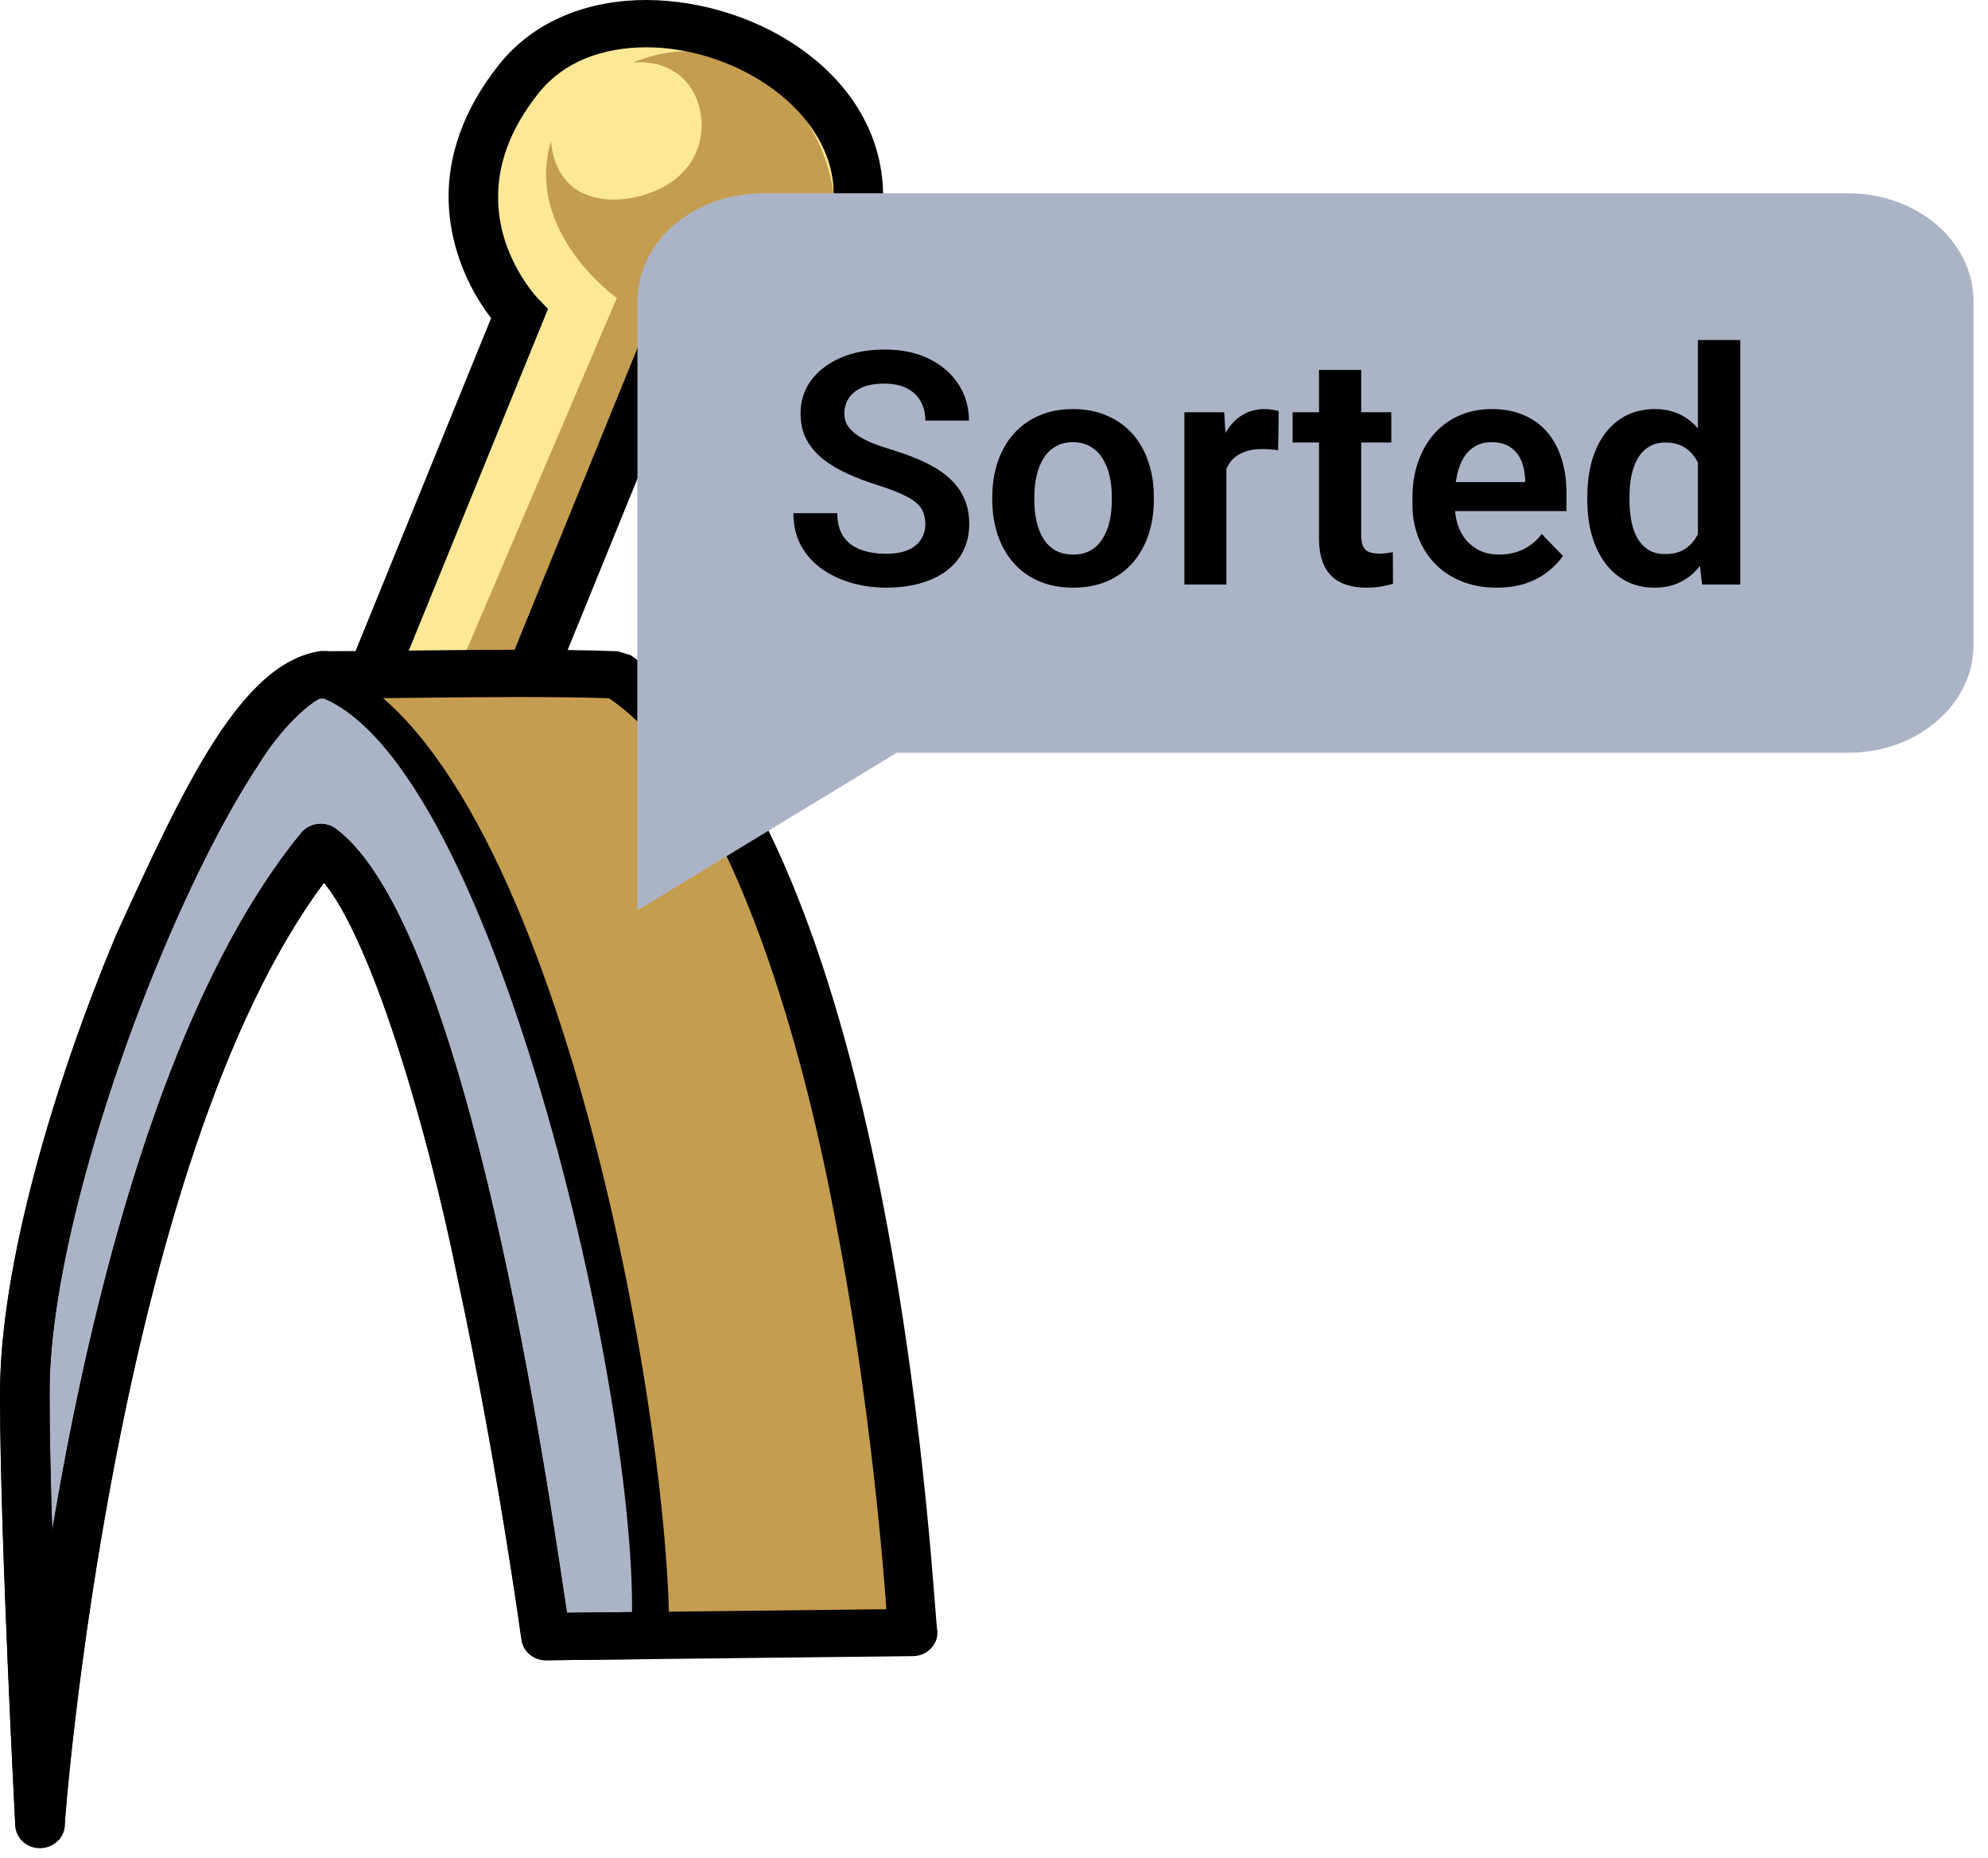<svg width="61" height="57" viewBox="0 0 61 57" fill="none" xmlns="http://www.w3.org/2000/svg">
<path fill-rule="evenodd" clip-rule="evenodd" d="M10.04 24.103L15.935 9.632C15.935 9.632 12.76 6.355 15.935 2.397C19.112 -1.56 28.228 2.021 25.989 7.694C24.018 11.738 20.146 11.239 20.146 11.239L14.251 25.709L10.04 24.101V24.103Z" fill="#FDE897"/>
<path fill-rule="evenodd" clip-rule="evenodd" d="M19.43 1.917C21.579 1.756 22.064 4.199 20.945 5.288C20.083 6.263 17.125 6.85 16.908 4.325C16.076 7.129 18.927 9.14 18.927 9.14L13.377 22.143C13.377 22.143 14.127 23.045 15.396 22.625C15.438 22.611 15.485 22.59 15.531 22.572L20.148 11.239C20.148 11.239 23.029 11.607 25.085 9.113C25.238 8.609 25.375 8.13 25.486 7.694C26.317 4.432 23.214 0.355 19.432 1.915L19.43 1.917Z" fill="#C59D50"/>
<path d="M19.831 1.58964e-05C18.143 -0.004 16.436 0.581 15.332 1.959C14.18 3.389 13.761 4.81 13.764 6.035C13.775 7.834 14.604 9.154 15.07 9.759L9.06 24.512L9.759 24.779L14.681 26.659L20.658 11.987C21.908 11.983 24.997 11.479 26.676 8.003L26.689 7.978L26.701 7.952C26.97 7.269 27.1 6.595 27.098 5.948C27.039 2.289 23.243 0.009 19.833 1.58964e-05H19.831ZM20.556 10.536C20.338 10.536 20.249 10.52 20.247 10.524L19.654 10.448L13.82 24.768L11.02 23.698L16.815 9.475L16.494 9.143C16.494 9.143 15.269 7.864 15.284 6.035C15.288 5.115 15.573 4.049 16.54 2.84C17.3 1.894 18.483 1.454 19.833 1.451C22.619 1.454 25.574 3.423 25.58 5.948C25.58 6.402 25.491 6.889 25.29 7.412C23.853 10.312 21.469 10.515 20.556 10.538V10.536Z" fill="black"/>
<path fill-rule="evenodd" clip-rule="evenodd" d="M16.754 50.208L28.006 50.08C28.006 50.08 26.656 25.618 18.925 20.7C16.149 20.599 12.623 20.7 9.842 20.7C7.061 20.7 0.673 35.585 0.759 42.856C0.759 47.009 1.225 55.972 1.225 55.972C1.225 55.972 2.766 34.547 9.84 25.999C13.812 28.592 16.752 50.208 16.752 50.208H16.754Z" fill="#C59D50"/>
<path fill-rule="evenodd" clip-rule="evenodd" d="M19.992 50.17C19.827 42.533 17.793 29.144 10.684 20.696C10.399 20.696 10.116 20.7 9.844 20.7C7.063 20.7 0.675 35.585 0.761 42.856C0.761 47.009 1.227 55.972 1.227 55.972C1.227 55.972 2.768 34.547 9.842 25.999C13.814 28.592 16.754 50.207 16.754 50.207L19.992 50.17Z" fill="#ABB4C7"/>
<path d="M16.755 50.207L16.764 50.933L28.015 50.806C28.221 50.804 28.42 50.721 28.559 50.576C28.7 50.433 28.775 50.239 28.764 50.043C28.659 49.955 27.653 25.63 19.345 20.098L18.953 19.978C18.014 19.943 16.997 19.932 15.954 19.932C13.87 19.932 11.682 19.978 9.841 19.978C7.415 20.32 5.675 24.052 3.559 28.691C1.612 33.342 0.007 38.865 0 42.709V42.868L0.76 42.858H0C0 47.05 0.468 56.002 0.468 56.009C0.486 56.392 0.817 56.696 1.219 56.698C1.618 56.701 1.954 56.405 1.982 56.023C1.953 55.992 3.602 34.616 10.436 26.451L9.841 26.001L9.412 26.599C10.919 27.427 12.894 33.564 14.042 39.223C15.268 44.919 15.996 50.292 16 50.303C16.05 50.668 16.377 50.938 16.762 50.935L16.753 50.209L17.507 50.116C17.376 49.987 14.85 28.71 10.27 25.402C9.941 25.187 9.493 25.252 9.245 25.55C1.93 34.478 0.505 55.861 0.468 55.925L1.226 55.974L1.984 55.939C1.984 55.925 1.518 46.974 1.52 42.858V42.849C1.52 42.803 1.52 42.755 1.52 42.708C1.511 39.23 3.066 33.748 4.972 29.229C5.921 26.966 6.958 24.931 7.903 23.498C8.796 22.033 9.78 21.394 9.845 21.429C11.71 21.429 13.894 21.383 15.958 21.383C16.988 21.383 17.988 21.394 18.898 21.427L18.927 20.702L18.506 21.305C21.973 23.427 24.367 30.694 25.621 37.368C26.915 44.045 27.246 50.109 27.25 50.121L28.008 50.082L27.999 49.357L16.747 49.484L16.756 50.209L16.755 50.207Z" fill="black"/>
<path fill-rule="evenodd" clip-rule="evenodd" d="M19.972 49.446L17.398 49.475C16.851 45.902 14.393 28.376 10.272 25.4C9.942 25.185 9.495 25.25 9.247 25.548C5.026 30.701 2.766 39.998 1.603 46.954C1.555 45.416 1.52 43.96 1.522 42.854V42.845C1.522 42.799 1.522 42.751 1.522 42.704C1.512 39.226 3.068 33.744 4.974 29.225C5.923 26.962 6.96 24.927 7.905 23.494C8.798 22.029 9.782 21.39 9.846 21.425C10.305 21.425 10.784 21.422 11.274 21.418C10.884 20.92 10.479 20.44 10.055 19.974C9.987 19.974 9.915 19.974 9.846 19.974C7.42 20.317 5.68 24.048 3.565 28.687C1.618 33.338 0.013 38.861 0.005 42.705V42.864C0.005 47.06 0.473 56 0.473 56.007C0.473 56.037 0.481 56.067 0.486 56.097C0.913 56.221 1.35 56.341 1.794 56.452C1.903 56.336 1.975 56.187 1.988 56.021C1.958 55.99 3.528 35.657 9.946 27.077C11.363 28.812 13.03 34.203 14.047 39.221C15.273 44.917 16.002 50.29 16.006 50.301C16.055 50.666 16.383 50.936 16.767 50.932L20.005 50.895C20.002 50.437 19.992 49.951 19.974 49.446H19.972Z" fill="black"/>
<path d="M9.23 21.234C14.77 21.923 19.543 42.416 19.391 49.662C19.391 49.979 19.384 50.271 19.367 50.53L20.504 50.594C20.523 50.308 20.53 49.995 20.53 49.66C20.381 42.075 16.544 21.82 9.449 20.166L9.23 21.233V21.234Z" fill="black"/>
<path d="M60.555 9.238V19.785C60.555 21.613 58.833 23.094 56.711 23.094H27.511L19.555 27.93V14.738L19.56 14.743V9.238C19.56 7.411 21.282 5.93 23.404 5.93H56.711C58.833 5.93 60.555 7.411 60.555 9.238Z" fill="#ABB4C7"/>
<path d="M28.393 16.084C28.393 15.948 28.372 15.826 28.329 15.718C28.29 15.608 28.217 15.508 28.11 15.42C28.005 15.329 27.857 15.241 27.665 15.157C27.476 15.069 27.232 14.978 26.933 14.883C26.601 14.779 26.291 14.662 26.005 14.532C25.718 14.402 25.466 14.25 25.248 14.078C25.033 13.905 24.866 13.707 24.745 13.482C24.625 13.254 24.565 12.99 24.565 12.691C24.565 12.398 24.626 12.131 24.75 11.89C24.877 11.649 25.056 11.443 25.287 11.27C25.518 11.094 25.79 10.959 26.103 10.865C26.418 10.77 26.767 10.723 27.148 10.723C27.675 10.723 28.131 10.819 28.515 11.011C28.902 11.203 29.202 11.464 29.413 11.793C29.625 12.121 29.731 12.491 29.731 12.901H28.393C28.393 12.68 28.346 12.484 28.251 12.315C28.16 12.146 28.02 12.012 27.831 11.915C27.646 11.817 27.411 11.768 27.128 11.768C26.855 11.768 26.627 11.809 26.445 11.89C26.265 11.972 26.13 12.082 26.039 12.222C25.951 12.362 25.907 12.518 25.907 12.691C25.907 12.821 25.938 12.938 26 13.043C26.062 13.143 26.155 13.239 26.278 13.331C26.402 13.418 26.555 13.502 26.737 13.58C26.923 13.655 27.138 13.729 27.382 13.804C27.773 13.921 28.114 14.052 28.407 14.195C28.704 14.338 28.949 14.501 29.145 14.683C29.343 14.865 29.491 15.07 29.589 15.298C29.69 15.526 29.74 15.785 29.74 16.075C29.74 16.381 29.68 16.654 29.56 16.895C29.439 17.136 29.267 17.341 29.042 17.51C28.817 17.68 28.547 17.808 28.232 17.896C27.919 17.984 27.569 18.028 27.182 18.028C26.837 18.028 26.495 17.982 26.156 17.891C25.821 17.797 25.517 17.657 25.243 17.471C24.97 17.282 24.752 17.045 24.589 16.758C24.426 16.469 24.345 16.13 24.345 15.743H25.692C25.692 15.967 25.728 16.159 25.8 16.319C25.875 16.475 25.979 16.604 26.112 16.705C26.249 16.802 26.409 16.874 26.591 16.919C26.773 16.965 26.97 16.988 27.182 16.988C27.455 16.988 27.68 16.95 27.856 16.875C28.035 16.797 28.168 16.69 28.256 16.553C28.347 16.416 28.393 16.26 28.393 16.084ZM30.448 15.342V15.24C30.448 14.852 30.504 14.496 30.614 14.17C30.725 13.842 30.886 13.557 31.098 13.316C31.309 13.075 31.568 12.888 31.874 12.754C32.18 12.618 32.528 12.549 32.919 12.549C33.316 12.549 33.668 12.618 33.974 12.754C34.283 12.888 34.543 13.075 34.755 13.316C34.967 13.557 35.128 13.842 35.238 14.17C35.349 14.496 35.404 14.852 35.404 15.24V15.342C35.404 15.726 35.349 16.083 35.238 16.412C35.128 16.737 34.967 17.022 34.755 17.266C34.543 17.507 34.285 17.694 33.979 17.828C33.673 17.961 33.323 18.028 32.929 18.028C32.538 18.028 32.188 17.961 31.879 17.828C31.57 17.694 31.309 17.507 31.098 17.266C30.886 17.022 30.725 16.737 30.614 16.412C30.504 16.083 30.448 15.726 30.448 15.342ZM31.737 15.24V15.342C31.737 15.573 31.76 15.79 31.806 15.992C31.851 16.194 31.921 16.371 32.016 16.524C32.11 16.677 32.232 16.797 32.382 16.885C32.535 16.97 32.717 17.012 32.929 17.012C33.137 17.012 33.316 16.97 33.466 16.885C33.616 16.797 33.738 16.677 33.832 16.524C33.93 16.371 34.001 16.194 34.047 15.992C34.093 15.79 34.115 15.573 34.115 15.342V15.24C34.115 15.012 34.093 14.799 34.047 14.6C34.001 14.398 33.93 14.221 33.832 14.068C33.738 13.912 33.614 13.79 33.461 13.702C33.311 13.611 33.131 13.565 32.919 13.565C32.711 13.565 32.532 13.611 32.382 13.702C32.232 13.79 32.11 13.912 32.016 14.068C31.921 14.221 31.851 14.398 31.806 14.6C31.76 14.799 31.737 15.012 31.737 15.24ZM37.631 13.726V17.93H36.342V12.647H37.563L37.631 13.726ZM39.237 12.613L39.218 13.814C39.146 13.801 39.065 13.791 38.974 13.785C38.886 13.778 38.803 13.775 38.725 13.775C38.526 13.775 38.352 13.803 38.202 13.858C38.053 13.91 37.927 13.986 37.826 14.087C37.729 14.188 37.654 14.312 37.602 14.459C37.55 14.602 37.52 14.764 37.514 14.947L37.236 14.913C37.236 14.577 37.27 14.266 37.338 13.98C37.406 13.694 37.506 13.443 37.636 13.228C37.766 13.013 37.929 12.847 38.124 12.73C38.323 12.61 38.551 12.549 38.808 12.549C38.879 12.549 38.956 12.556 39.037 12.569C39.122 12.579 39.189 12.593 39.237 12.613ZM42.69 12.647V13.575H39.662V12.647H42.69ZM40.473 11.348H41.767V16.407C41.767 16.563 41.788 16.683 41.83 16.768C41.873 16.853 41.936 16.91 42.021 16.939C42.105 16.968 42.206 16.983 42.323 16.983C42.408 16.983 42.486 16.978 42.558 16.968C42.629 16.959 42.69 16.949 42.738 16.939L42.743 17.906C42.636 17.942 42.514 17.971 42.377 17.994C42.244 18.016 42.092 18.028 41.923 18.028C41.633 18.028 41.379 17.979 41.161 17.881C40.943 17.78 40.774 17.619 40.653 17.398C40.533 17.173 40.473 16.877 40.473 16.509V11.348ZM45.922 18.028C45.522 18.028 45.162 17.963 44.843 17.832C44.524 17.702 44.252 17.522 44.028 17.291C43.806 17.056 43.635 16.784 43.515 16.475C43.398 16.163 43.339 15.827 43.339 15.469V15.274C43.339 14.867 43.398 14.498 43.515 14.165C43.632 13.83 43.798 13.542 44.013 13.301C44.228 13.06 44.485 12.875 44.784 12.745C45.084 12.614 45.414 12.549 45.776 12.549C46.15 12.549 46.48 12.613 46.767 12.74C47.053 12.863 47.292 13.039 47.484 13.267C47.677 13.495 47.821 13.768 47.919 14.087C48.017 14.403 48.066 14.753 48.066 15.137V15.679H43.925V14.79H46.796V14.693C46.789 14.488 46.75 14.301 46.679 14.131C46.607 13.959 46.496 13.822 46.347 13.721C46.197 13.617 46.003 13.565 45.766 13.565C45.574 13.565 45.406 13.607 45.263 13.692C45.123 13.773 45.006 13.89 44.911 14.043C44.82 14.193 44.752 14.372 44.706 14.581C44.661 14.789 44.638 15.02 44.638 15.274V15.469C44.638 15.691 44.667 15.896 44.726 16.084C44.788 16.273 44.877 16.438 44.994 16.578C45.115 16.714 45.258 16.822 45.424 16.9C45.593 16.975 45.785 17.012 46 17.012C46.27 17.012 46.514 16.96 46.733 16.856C46.954 16.748 47.146 16.591 47.309 16.382L47.958 17.056C47.847 17.219 47.698 17.375 47.509 17.525C47.323 17.675 47.099 17.797 46.835 17.891C46.571 17.982 46.267 18.028 45.922 18.028ZM52.099 16.807V10.43H53.398V17.93H52.226L52.099 16.807ZM48.705 15.352V15.249C48.705 14.846 48.751 14.48 48.842 14.151C48.936 13.819 49.073 13.534 49.252 13.296C49.431 13.059 49.648 12.875 49.901 12.745C50.159 12.614 50.45 12.549 50.776 12.549C51.091 12.549 51.366 12.613 51.601 12.74C51.838 12.867 52.04 13.047 52.206 13.282C52.375 13.516 52.511 13.794 52.611 14.117C52.712 14.436 52.786 14.787 52.831 15.171V15.45C52.786 15.824 52.712 16.168 52.611 16.48C52.511 16.793 52.375 17.066 52.206 17.3C52.04 17.531 51.838 17.71 51.601 17.837C51.363 17.964 51.085 18.028 50.766 18.028C50.444 18.028 50.154 17.961 49.897 17.828C49.643 17.694 49.426 17.507 49.247 17.266C49.071 17.025 48.936 16.742 48.842 16.416C48.751 16.091 48.705 15.736 48.705 15.352ZM49.999 15.249V15.352C49.999 15.58 50.019 15.793 50.058 15.992C50.097 16.19 50.16 16.366 50.248 16.519C50.336 16.669 50.448 16.786 50.585 16.871C50.725 16.955 50.894 16.998 51.093 16.998C51.347 16.998 51.555 16.942 51.718 16.831C51.884 16.718 52.013 16.563 52.104 16.368C52.195 16.169 52.253 15.946 52.279 15.699V14.932C52.266 14.737 52.232 14.556 52.177 14.39C52.125 14.224 52.05 14.081 51.952 13.96C51.858 13.84 51.741 13.746 51.601 13.677C51.461 13.609 51.295 13.575 51.103 13.575C50.904 13.575 50.735 13.619 50.595 13.707C50.455 13.791 50.341 13.91 50.253 14.063C50.165 14.216 50.1 14.393 50.058 14.595C50.019 14.797 49.999 15.015 49.999 15.249Z" fill="black"/>
</svg>
